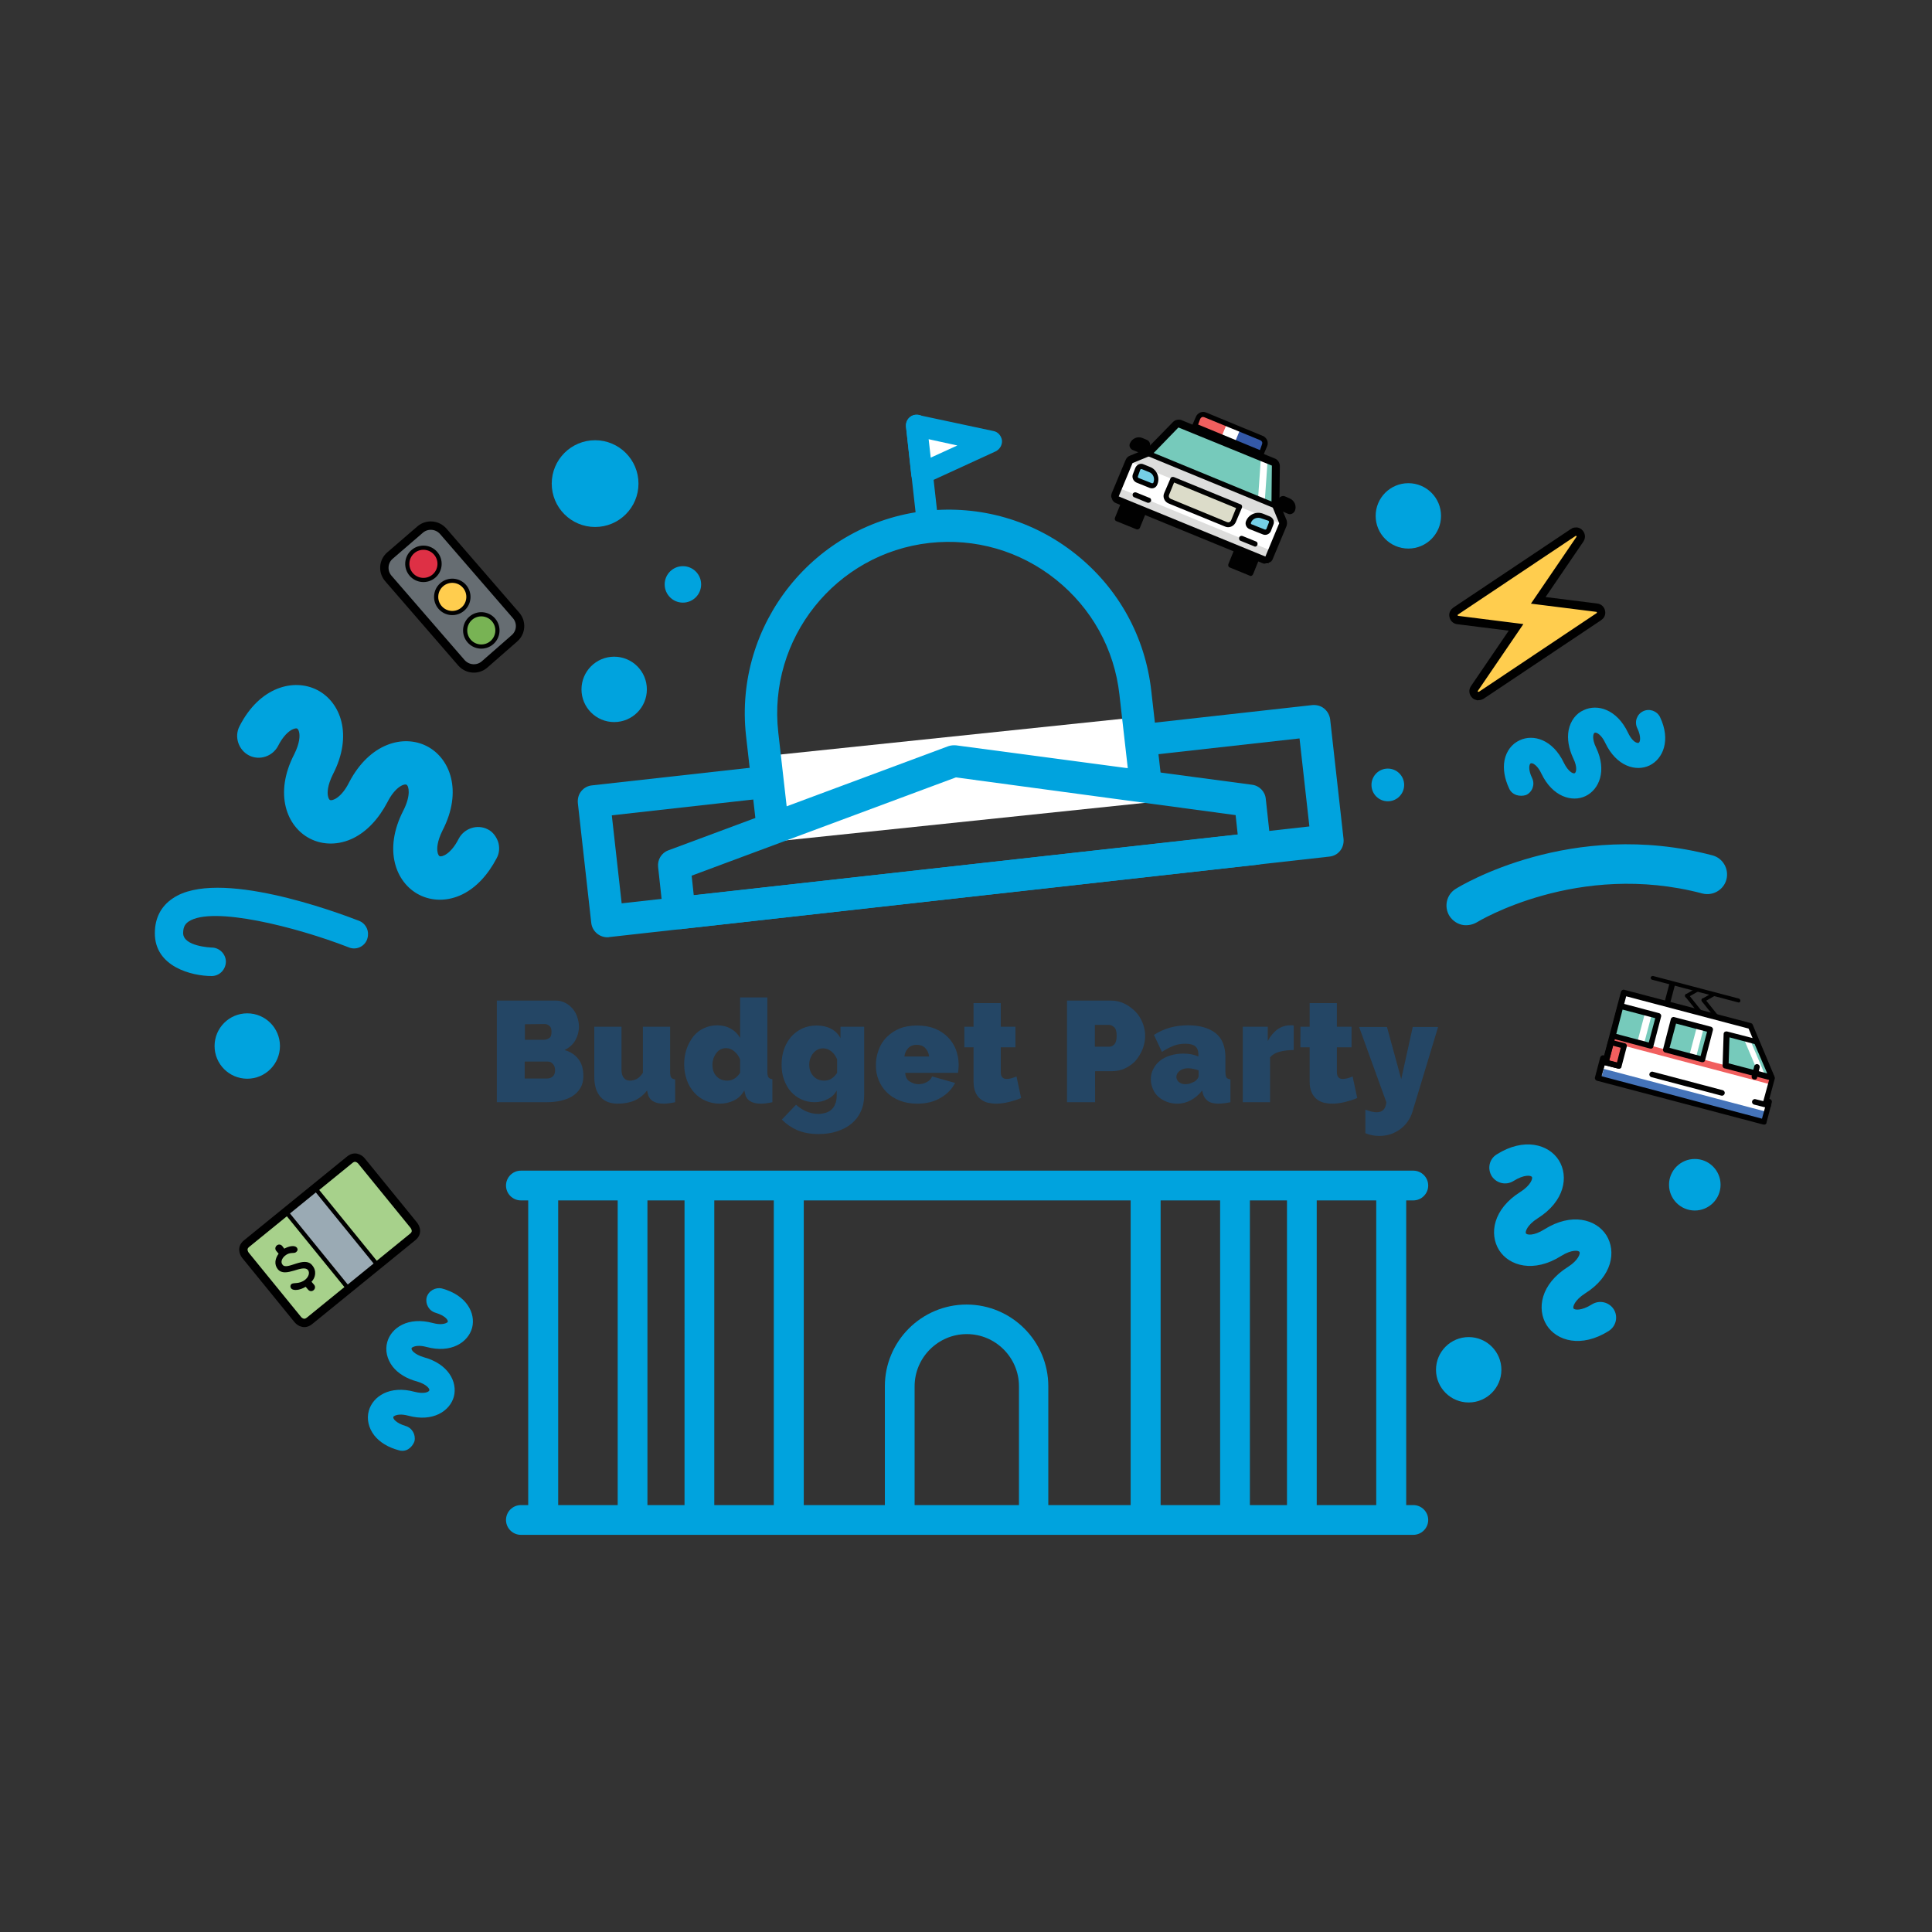<?xml version="1.0" encoding="utf-8"?>
<!-- Generator: Adobe Illustrator 21.1.0, SVG Export Plug-In . SVG Version: 6.00 Build 0)  -->
<svg version="1.1" id="Layer_1" xmlns="http://www.w3.org/2000/svg" xmlns:xlink="http://www.w3.org/1999/xlink" x="0px" y="0px"
	 viewBox="0 0 922 922" style="enable-background:new 0 0 922 922;" xml:space="preserve">
<rect x="0" y="0" width="922" height="922" fill="#333333" stroke="none"/>
<style type="text/css">
	.st0{fill:#A7D18B;stroke:#000000;stroke-width:4;}
	.st1{fill:#9AAAB4;stroke:#000000;stroke-width:2;}
	.st2{fill:#00A3DE;}
	.st3{fill:#FFFFFF;}
	.st4{fill:#FFCD4E;}
	.st5{fill:none;stroke:#000000;stroke-width:4;}
	.st6{fill:#666D72;}
	.st7{fill:#78B354;stroke:#000000;stroke-width:2;}
	.st8{fill:#FFCD4E;stroke:#000000;stroke-width:2;}
	.st9{fill:#DE3045;stroke:#000000;stroke-width:2;}
	.st10{fill:#010101;}
	.st11{fill:#4473B9;}
	.st12{fill:#F15F5E;}
	.st13{fill:#76CABB;}
	.st14{fill:#3459A8;}
	.st15{fill:#DDDDDC;}
	.st16{fill:#75CFE6;}
	.st17{fill:#DCDCC9;}
	.st18{fill:#244665;}
</style>
<title>bp-logo</title>
<desc>Created with Sketch.</desc>
<g id="Page-1">
	<g id="bp-logo">
		<g id="logo" transform="translate(73, 196)">
			<g id="Layer_1_1_">
				<g id="Group" transform="translate(42.767, 355.993)">
					<path id="Shape" class="st0" d="M1.9,41.5c-3.1,2.5-0.5,5.6-0.5,5.6l25,30.7c0,0,2.5,3.1,5.6,0.5l49.2-40
						c3.1-2.5,0.5-5.6,0.5-5.6L56.7,2c0,0-2.5-3.1-5.6-0.5L1.9,41.5z"/>
					
						<rect id="Rectangle-path" x="33.6" y="16.2" transform="matrix(0.776 -0.631 0.631 0.776 -15.086 35.589)" class="st1" width="17.9" height="45.7"/>
					<path id="Shape_1_" d="M33.2,51.8c-3.7-4.6-12,2.6-14.1-0.2c-1.1-1.3-0.3-3.1,1.1-4.3c2.5-2.1,4.3-0.8,5.4-1.8
						c0.8-0.7,0.8-1.4,0.3-2.1c-1.1-1.3-3.8-0.7-6,0.5l-1-1.3c-0.7-0.8-1.8-0.9-2.6-0.2c-0.8,0.7-0.9,1.8-0.2,2.6l1.1,1.3
						c-1.6,2.2-2.3,5-0.4,7.4c3.6,4.4,11.8-2.6,14.4,0.4c0.9,1.1,0.5,3.1-1.3,4.6c-2.9,2.3-5.4,1.2-6.6,2.1
						c-0.5,0.4-0.7,1.3-0.1,2.1c0.9,1.1,3.9,1,6.9-0.8l1.2,1.4c0.7,0.8,1.8,0.9,2.6,0.2s0.9-1.8,0.2-2.6l-1.2-1.4
						C34.8,57.7,35.5,54.5,33.2,51.8z"/>
				</g>
				<g id="Group_1_" transform="translate(167.777, 362.565)">
					<g transform="translate(180.936, 63.531)">
					</g>
					<path id="Combined-Shape" class="st2" d="M298.8,14.3h-156v145.4h38.7V103c0-21.5,17.5-39,39-39s39,17.5,39,39v56.7h39.3V14.3z
						 M341.5,14.3h-28.4v145.4h28.4V14.3z M373.4,14.3h-17.7v145.4h17.7V14.3z M416,14.3h-28.4v145.4H416V14.3z M430.3,14.3v145.4
						h3.4c3.9,0,7.1,3.2,7.1,7.1c0,3.9-3.2,7.1-7.1,7.1H7.8c-3.9,0-7.1-3.2-7.1-7.1c0-3.9,3.2-7.1,7.1-7.1h3.5V14.3H7.8
						c-3.9,0-7.1-3.2-7.1-7.1s3.2-7.1,7.1-7.1h425.9c3.9,0,7.1,3.2,7.1,7.1s-3.2,7.1-7.1,7.1H430.3z M54,14.3H25.6v145.4H54V14.3z
						 M85.9,14.3H68.2v145.4h17.7C85.9,159.7,85.9,14.3,85.9,14.3z M128.5,14.3h-28.4v145.4h28.4V14.3z M245.5,159.7V103
						c0-13.7-11.2-24.9-24.9-24.9s-24.9,11.2-24.9,24.9v56.7H245.5z"/>
				</g>
				<g id="capitol-top" transform="translate(202.771, 1.095)">
					<path id="Shape_2_" class="st2" d="M14.1,250.2c-3.8,0-7.2-2.8-7.7-6.8L0,186.2c-0.2-2,0.3-4.1,1.6-5.7
						c1.3-1.6,3.1-2.6,5.2-2.8l343.6-38.3c2-0.2,4.1,0.3,5.7,1.6s2.6,3.1,2.9,5.1l6.4,57.2c0.4,4.2-2.5,8-6.8,8.4L15,250.1
						C14.7,250.2,14.5,250.2,14.1,250.2z M16.2,192l4.7,42l328.2-36.7l-4.7-42l-72.6,8.1 M89.4,183.8L16.2,192l0,0"/>
					
						<rect id="Rectangle" x="94" y="154" transform="matrix(0.995 -0.104 0.104 0.995 -17.239 19.974)" class="st3" width="176" height="41"/>
					<path id="Shape_3_" class="st2" d="M167,59.4c-2.5,0-4.8-2-5-4.6l-5.4-48.3c-0.3-2.8,1.8-5.4,4.5-5.7c2.9-0.3,5.4,1.8,5.7,4.5
						l5.4,48.3c0.3,2.8-1.8,5.4-4.5,5.7C167.3,59.4,167.1,59.4,167,59.4z"/>
					<g id="Group_2_" transform="translate(79.051, 46.005)">
						<path id="Shape_4_" class="st2" d="M6.4,153.8L1.2,108C-4.7,54.8,33.8,6.6,87.1,0.7c25.9-2.8,51.2,4.5,71.5,20.7
							s33.1,39.3,36,65.2l5.2,45.8l-15.2,1.8l-5.2-45.8c-2.4-21.7-13.2-41.2-30.3-54.9S110.5,13.6,88.8,16
							C44,21,11.5,61.6,16.6,106.5l5.2,45.8L6.4,153.8z"/>
					</g>
					<polygon id="Shape_5_" class="st3" points="164.1,28.8 161.5,6 197.2,13.6 					"/>
					<path id="Shape_6_" class="st2" d="M164.1,34c-0.9,0-1.8-0.2-2.5-0.7c-1.4-0.8-2.4-2.3-2.5-3.8l-2.5-22.9
						c-0.2-1.6,0.4-3.3,1.6-4.4s2.9-1.5,4.5-1.2l35.6,7.6c2.2,0.4,3.7,2.2,4.1,4.4c0.2,2.2-1,4.3-3,5.3l-33.1,15.2
						C165.6,33.8,164.9,34,164.1,34z M167.4,12.5l1,8.8l12.7-5.8L167.4,12.5z"/>
					<path id="Shape_7_" class="st2" d="M48.5,246.3c-1.8,0-3.4-0.5-4.8-1.6c-1.6-1.3-2.6-3.1-2.9-5.1l-2.5-22.9
						c-0.4-3.5,1.6-6.8,4.9-8L176.8,159c1.2-0.4,2.4-0.5,3.7-0.4l141.2,18.8c3.5,0.4,6.3,3.3,6.6,6.8l2.5,22.9
						c0.2,2-0.3,4.1-1.6,5.7c-1.3,1.6-3.1,2.6-5.2,2.8L49.2,246.3H48.5z M54.3,220.8l1,9.3l259.6-28.9l-1-9.3l-133.5-18L54.3,220.8z
						"/>
				</g>
				<g id="confetti" transform="translate(0, 13.191)">
					<path id="Shape_8_" class="st2" d="M102.6,237.1c0,0.7-0.2,1.3-0.4,2c-1.3,3.5-5.3,5.3-8.8,3.8C68.5,233.2,28.3,223,17,230.6
						c-1.3,0.9-2.6,2.2-2.6,5.5c0,6.4,13.4,6.9,13.6,6.9c3.7,0,6.8,3.1,6.8,6.8c-0.1,3.8-3.1,6.8-6.8,6.8c-9.4,0-27.2-4.4-27.1-20.5
						c0-7.2,3-12.9,8.6-16.6c21.3-14.5,77.9,6.5,89,10.8C101.2,231.4,102.9,234.3,102.6,237.1z"/>
					<path id="Shape_9_" class="st2" d="M164.7,192.5c0.8,2.5,0.7,5.4-0.7,7.9c-4.2,8-9.8,14-16.3,17.2c-6.9,3.4-14.5,3.4-20.7,0.2
						c-11.1-5.7-17.2-21.4-7.5-40.2c3.7-7.3,2.6-11.7,1.5-12.3s-5.4,1-9.1,8.3c-4.2,8-9.8,14-16.3,17.2c-6.9,3.4-14.5,3.4-20.7,0.2
						c-11.1-5.7-17.2-21.4-7.5-40.2c2.7-5.4,2.7-8.8,2.4-10.3c-0.2-1.2-0.7-1.9-1-2c-1.1-0.5-5.4,1-9.1,8.3c-2.6,5-8.9,7.1-13.9,4.5
						s-7.1-8.9-4.5-13.9c9.6-18.9,26-23,37.1-17.3s17.2,21.4,7.5,40.2c-2.7,5.4-2.7,8.8-2.4,10.3c0.2,1.2,0.7,1.9,1,2
						c1.1,0.5,5.4-1,9.1-8.4c9.8-18.8,26-23,37.1-17.3s17.2,21.4,7.5,40.2c-2.7,5.4-2.7,8.8-2.4,10.3c0.2,1.2,0.7,1.9,1,2
						c1.1,0.5,5.4-1,9.1-8.3c2.6-5,8.9-7.1,13.9-4.5C162.1,187.7,163.8,190,164.7,192.5z"/>
					<path id="Shape_10_" class="st2" d="M650.6,170.2c-1.4-0.5-2.7-1.5-3.4-3.1c-2.2-4.7-3-9.4-2.2-13.5c0.9-4.4,3.5-7.8,7.2-9.5
						c6.5-3.1,15.8-0.4,21.1,10.7c2.1,4.3,4.5,5.4,5.2,5s1.4-2.8-0.7-7.1c-2.2-4.7-3-9.4-2.2-13.5c0.9-4.4,3.5-7.9,7.2-9.5
						c6.5-3.1,15.8-0.4,21.1,10.7c1.5,3.2,3.1,4.4,3.8,4.7s1.1,0.3,1.3,0.2c0.7-0.3,1.4-2.8-0.7-7.1c-1.4-3-0.1-6.6,2.9-8
						s6.6-0.1,8,2.8c5.3,11.1,1.4,20-5,23.1c-6.5,3.1-15.8,0.4-21.1-10.7c-1.5-3.2-3.1-4.3-3.8-4.7c-0.7-0.3-1.1-0.3-1.3-0.2
						c-0.7,0.3-1.4,2.8,0.7,7.1c5.3,11.1,1.4,20-5,23.1s-15.8,0.4-21.1-10.7c-1.5-3.2-3.1-4.3-3.8-4.7c-0.7-0.3-1.1-0.3-1.3-0.2
						c-0.7,0.3-1.4,2.8,0.7,7.1c1.4,3,0.1,6.6-2.9,8C653.8,170.7,652.1,170.7,650.6,170.2z"/>
					<path id="Shape_11_" class="st2" d="M121.8,482.4c-1.3,0.8-3,1-4.5,0.5c-5-1.3-9.1-3.8-11.7-7.1c-2.7-3.5-3.7-7.8-2.6-11.7
						c1.9-6.9,10-12.3,21.8-9.1c4.6,1.2,6.9,0.1,7.1-0.7c0.2-0.7-1.2-2.8-5.8-4.2c-5-1.3-9.1-3.8-11.7-7.1
						c-2.7-3.5-3.7-7.8-2.6-11.7c1.9-6.9,10-12.3,21.8-9.1c3.4,0.9,5.3,0.4,6.1,0.1c0.7-0.3,1-0.5,1-0.8c0.2-0.7-1.2-2.8-5.8-4.2
						c-3.2-0.9-5-4.2-4.3-7.3c0.9-3.2,4.2-5,7.3-4.3c11.8,3.2,16.2,11.8,14.4,18.8c-1.9,6.9-10,12.3-21.8,9.1
						c-3.4-0.9-5.3-0.4-6.1-0.1c-0.7,0.3-1,0.5-1,0.8c-0.2,0.7,1.2,2.8,5.8,4.2c11.8,3.2,16.2,11.8,14.4,18.8
						c-1.9,6.9-10,12.3-21.8,9.1c-3.4-0.9-5.3-0.4-6.1-0.1c-0.7,0.3-1,0.5-1,0.8c-0.2,0.7,1.2,2.8,5.8,4.2c3.2,0.9,5,4.2,4.3,7.3
						C124.2,480.3,123.1,481.6,121.8,482.4z"/>
					<path id="Shape_12_" class="st2" d="M641.3,341.7c13-8.2,24.8-4.8,29.6,2.8c4.8,7.7,2.9,19.6-10.2,27.8c-5,3.2-5.9,6.4-5.5,7.1
						c0.5,0.8,3.7,1.3,8.8-1.9c13-8.2,24.8-4.8,29.6,2.8c4.8,7.7,2.9,19.6-10.2,27.8c-5,3.2-5.9,6.4-5.5,7.1
						c0.4,0.8,3.7,1.3,8.8-1.9c3.5-2.2,8.1-1.2,10.4,2.3c2.2,3.5,1.2,8.1-2.4,10.4c-13,8.2-24.8,4.8-29.6-2.8
						c-4.8-7.7-2.9-19.6,10.2-27.8c5-3.2,5.9-6.4,5.5-7.1c-0.4-0.8-3.7-1.3-8.8,1.9c-13,8.2-24.8,4.8-29.6-2.8
						c-4.8-7.7-2.9-19.6,10.2-27.8c5-3.2,5.9-6.4,5.5-7.1c-0.5-0.8-3.7-1.3-8.8,1.9c-3.5,2.2-8.1,1.2-10.4-2.3
						C636.7,348.5,637.7,343.9,641.3,341.7z"/>
					<path id="Shape_13_" class="st2" d="M625.6,232.3c-2.7-0.3-5.3-1.9-6.9-4.4c-2.7-4.4-1.4-10.2,3-12.9
						c2.2-1.4,55.2-33.7,122.5-16c5,1.3,8,6.5,6.7,11.5s-6.5,8-11.5,6.7C680,201.5,632.2,230.7,631.7,231
						C629.8,232.1,627.6,232.5,625.6,232.3z"/>
					<ellipse id="Oval" class="st2" cx="589.3" cy="165.4" rx="7.8" ry="7.8"/>
					<ellipse id="Oval_1_" class="st2" cx="211" cy="21.6" rx="20.7" ry="20.7"/>
					<ellipse id="Oval_2_" class="st2" cx="735.8" cy="356.2" rx="12.3" ry="12.3"/>
					<ellipse id="Oval_3_" class="st2" cx="627.9" cy="444.5" rx="15.6" ry="15.6"/>
					<ellipse id="Oval_4_" class="st2" cx="252.9" cy="69.7" rx="8.7" ry="8.7"/>
					<ellipse id="Oval_5_" class="st2" cx="599.1" cy="37" rx="15.6" ry="15.6"/>
					<ellipse id="Oval_6_" class="st2" cx="45" cy="290" rx="15.6" ry="15.6"/>
					<ellipse id="Oval_7_" class="st2" cx="220.1" cy="119.8" rx="15.6" ry="15.6"/>
				</g>
				<g id="Shape_14_">
					<g>
						<path id="path-1_1_" class="st4" d="M632.2,136.2c-0.5-0.1-1-0.3-1.3-0.7c-0.8-0.8-0.9-2-0.3-2.9l19.9-29.2l-27.8-3.5
							c-1-0.1-1.8-0.8-2-1.8c-0.3-1,0.2-2,1-2.5l56.1-37.5c0.4-0.4,1.1-0.4,1.6-0.4c0.5,0.1,1,0.3,1.3,0.7c0.8,0.8,0.9,2,0.3,2.9
							l-19.9,29.2L689,94c1,0.1,1.8,0.8,2,1.8c0.3,1-0.2,2-1,2.5l-56.1,37.5C633.3,136.1,632.8,136.2,632.2,136.2z"/>
					</g>
					<g>
						<path id="path-1_2_" class="st5" d="M632.2,136.2c-0.5-0.1-1-0.3-1.3-0.7c-0.8-0.8-0.9-2-0.3-2.9l19.9-29.2l-27.8-3.5
							c-1-0.1-1.8-0.8-2-1.8c-0.3-1,0.2-2,1-2.5l56.1-37.5c0.4-0.4,1.1-0.4,1.6-0.4c0.5,0.1,1,0.3,1.3,0.7c0.8,0.8,0.9,2,0.3,2.9
							l-19.9,29.2L689,94c1,0.1,1.8,0.8,2,1.8c0.3,1-0.2,2-1,2.5l-56.1,37.5C633.3,136.1,632.8,136.2,632.2,136.2z"/>
					</g>
				</g>
				<g id="Group_3_" transform="translate(109.658, 54.768)">
					<g id="Shape_15_">
						<g>
							<path id="path-3_1_" class="st6" d="M63.7,43c2.7,3.2,2.4,8-0.8,10.8L48.5,66.4c-3.2,2.7-8,2.4-10.9-0.8l-35-40.4
								c-2.7-3.2-2.4-8,0.8-10.8L17.9,1.9c3.2-2.7,8-2.4,10.9,0.8L63.7,43z"/>
						</g>
						<g>
							<path id="path-3_2_" class="st5" d="M63.7,43c2.7,3.2,2.4,8-0.8,10.8L48.5,66.4c-3.2,2.7-8,2.4-10.9-0.8l-35-40.4
								c-2.7-3.2-2.4-8,0.8-10.8L17.9,1.9c3.2-2.7,8-2.4,10.9,0.8L63.7,43z"/>
						</g>
					</g>
					
						<ellipse id="Oval_8_" transform="matrix(0.755 -0.656 0.656 0.755 -21.319 43.089)" class="st7" cx="47" cy="50.1" rx="7.7" ry="7.7"/>
					
						<ellipse id="Oval_9_" transform="matrix(0.755 -0.656 0.656 0.755 -14.248 30.119)" class="st8" cx="33.2" cy="34.1" rx="7.7" ry="7.7"/>
					
						<ellipse id="Oval_10_" transform="matrix(0.755 -0.656 0.656 0.755 -7.237 17.22)" class="st9" cx="19.4" cy="18.3" rx="7.7" ry="7.7"/>
				</g>
				<g id="Group_4_" transform="translate(687.558, 269.459)">
					
						<rect id="Rectangle-path_1_" x="5.3" y="27.8" transform="matrix(0.255 -0.967 0.967 0.255 -5.172 51.587)" class="st10" width="51.2" height="2.7"/>
					<polygon id="Shape_16_" class="st3" points="81.7,68.4 3.9,47.9 14.5,8.2 74.8,24.1 84.8,48.7 					"/>
					
						<rect id="Rectangle-path_2_" x="40.6" y="17.1" transform="matrix(0.255 -0.967 0.967 0.255 -23.355 84.266)" class="st11" width="4.9" height="80.4"/>
					
						<rect id="Rectangle-path_3_" x="44.9" y="1" transform="matrix(0.255 -0.967 0.967 0.255 -4.306 75.091)" class="st12" width="3.3" height="78.7"/>
					<g transform="translate(3.29, 30.575)">
						
							<rect id="Rectangle-path_4_" x="1.9" y="3.6" transform="matrix(0.255 -0.967 0.967 0.255 -1.62 11.772)" class="st12" width="9.9" height="6.6"/>
						<path id="Shape_17_" class="st10" d="M8.3,13.9L2,12.3c-0.8-0.2-1.2-1-1-1.6l2.5-9.5c0.2-0.8,1-1.2,1.6-1l6.4,1.6
							c0.8,0.2,1.2,1,1,1.6L10,12.9C9.9,13.7,9.1,14.1,8.3,13.9z M4.1,10l3.7,1l1.8-7L5.9,3L4.1,10z"/>
					</g>
					<path id="Shape_18_" class="st10" d="M80.9,71.2L1.6,50.3c-0.8-0.2-1.2-1-1-1.6l2.5-9.5c0.2-0.8,1-1.2,1.6-1H5l8-30.3
						c0.2-0.8,1-1.2,1.6-1L75,22.8c0.4,0.1,0.8,0.4,0.9,0.8l10.4,24.8c0.1,0.3,0.1,0.5,0.1,0.9L83.8,59H84c0.8,0.2,1.2,1,1,1.6
						l-2.5,9.5C82.5,71,81.7,71.4,80.9,71.2z M3.6,48.1l76.7,20.3l1.9-6.9L82,61.4c-0.8-0.2-1.2-1-1-1.6l2.9-10.6l-10-23.8L15.5,10
						l-8,30.3c-0.2,0.8-1,1.2-1.6,1l-0.2-0.1L3.6,48.1z"/>
					<polygon id="Shape_19_" class="st13" points="77.9,31.7 63.6,27.9 62.9,43 85.2,48.9 					"/>
					<polygon id="Shape_20_" class="st3" points="74.7,30.9 71.5,30 78.8,47.2 82,48.1 					"/>
					<path id="Shape_21_" class="st10" d="M84.8,50.2l-22.3-5.8c-0.7-0.1-1-0.8-1-1.3L62,28c0-0.4,0.2-0.8,0.5-1s0.8-0.3,1.2-0.2
						L78,30.5c0.4,0.1,0.8,0.4,0.9,0.8l7.3,17.2c0.2,0.4,0.1,1-0.2,1.4C85.9,50.2,85.3,50.4,84.8,50.2z M64.4,42l18.4,4.8l-6-14
						l-12-3.2L64.4,42z"/>
					<g transform="translate(32.898, 19.717)">
						
							<rect id="Rectangle-path_5_" x="4.8" y="1.9" transform="matrix(0.255 -0.967 0.967 0.255 -1.508 19.955)" class="st13" width="14.8" height="18.1"/>
						
							<rect id="Rectangle-path_6_" x="8.8" y="10.3" transform="matrix(0.255 -0.967 0.967 0.255 0.479 24.594)" class="st3" width="14.8" height="3.3"/>
						<path id="Shape_22_" class="st10" d="M18.6,21.7L1.2,17.1c-0.8-0.2-1.2-1-1-1.6L3.9,1.2c0.2-0.8,1-1.2,1.6-1L23,4.8
							c0.8,0.2,1.2,1,1,1.6l-3.7,14.2C20.2,21.5,19.4,21.9,18.6,21.7z M3.3,14.9l14.8,3.9l3.1-11.6L6.4,3.3L3.3,14.9z"/>
					</g>
					<g transform="translate(7.676, 13.144)">
						
							<rect id="Rectangle-path_7_" x="5.4" y="2" transform="matrix(0.255 -0.967 0.967 0.255 -1.096 20.595)" class="st13" width="14.8" height="18.1"/>
						
							<rect id="Rectangle-path_8_" x="9.2" y="10.4" transform="matrix(0.255 -0.967 0.967 0.255 0.699 25.075)" class="st3" width="14.8" height="3.3"/>
						<path id="Shape_23_" class="st10" d="M19.2,21.8L1.1,17c-0.8-0.2-1.2-1-1-1.6L3.8,1.1c0.2-0.8,1-1.2,1.6-1l18.1,4.8
							c0.8,0.2,1.2,1,1,1.6l-3.7,14.2C20.7,21.6,20,22,19.2,21.8z M3.1,14.8l15.5,4.1l3.1-11.6L6.1,3.2L3.1,14.8z"/>
					</g>
					<path id="Shape_24_" class="st10" d="M11.6,44.5l-6.4-1.6c-0.8-0.2-1.2-1-1-1.6c0.2-0.8,1-1.2,1.6-1l6.4,1.6
						c0.8,0.2,1.2,1,1,1.6C13.2,44.3,12.4,44.7,11.6,44.5z"/>
					<path id="Shape_25_" class="st10" d="M83,63.3l-6.4-1.6c-0.8-0.2-1.2-1-1-1.6c0.2-0.8,1-1.2,1.6-1l6.4,1.6c0.8,0.2,1.2,1,1,1.6
						C84.5,63.1,83.8,63.5,83,63.3z"/>
					<path id="Shape_26_" class="st10" d="M60.9,57.4l-33.3-8.8c-0.8-0.2-1.2-1-1-1.6c0.2-0.8,1-1.2,1.6-1l33.3,8.8
						c0.8,0.2,1.2,1,1,1.6C62.3,57.2,61.5,57.6,60.9,57.4z"/>
					<path id="Shape_27_" class="st10" d="M76.4,49.7c-0.8-0.2-1.2-1-1-1.6l1.2-4.7c0.2-0.8,1-1.2,1.6-1c0.8,0.2,1.2,1,1,1.6
						L78,48.7C78,49.5,77.2,49.9,76.4,49.7z"/>
					<path id="Shape_28_" class="st10" d="M58.4,20.7c-0.2,0-0.3-0.1-0.4-0.3l-6.4-8c-0.3-0.4-0.2-1,0.1-1.3c0.4-0.3,1-0.2,1.3,0.1
						l6.4,8c0.3,0.4,0.2,1-0.1,1.3S58.7,20.8,58.4,20.7z"/>
					<path id="Shape_29_" class="st10" d="M50.6,18.6c-0.2,0-0.3-0.1-0.4-0.3l-6.4-8c-0.3-0.4-0.2-1,0.1-1.3c0.4-0.3,1-0.2,1.3,0.1
						l6.4,8c0.3,0.4,0.2,1-0.1,1.3C51.1,18.7,50.8,18.7,50.6,18.6z"/>
					<path id="Shape_30_" class="st10" d="M52.1,12.7c-0.2-0.1-0.4-0.2-0.5-0.4c-0.2-0.4-0.1-1,0.3-1.2l4.9-2.8
						c0.4-0.2,1-0.1,1.2,0.3c0.2,0.4,0.1,1-0.3,1.2l-4.9,2.8C52.5,12.8,52.3,12.8,52.1,12.7z"/>
					<path id="Shape_31_" class="st10" d="M44.2,10.6c-0.2-0.1-0.4-0.2-0.5-0.4c-0.2-0.4-0.1-1,0.3-1.2l4.9-2.8
						c0.4-0.2,1-0.1,1.2,0.3s0.1,1-0.3,1.2l-4.9,2.8C44.6,10.7,44.4,10.7,44.2,10.6z"/>
					<path id="Shape_32_" class="st10" d="M68.9,12.9l-41-10.8C27.4,2,27.1,1.4,27.2,1s0.7-0.8,1.1-0.7l41,10.8
						c0.4,0.1,0.8,0.7,0.7,1.1C69.9,12.8,69.4,13.1,68.9,12.9z"/>
				</g>
				<g id="Group_5_" transform="translate(457.276, 0)">
					<polygon id="Shape_33_" class="st13" points="79.6,45.9 16.1,19.8 33.4,4.7 78,23 					"/>
					<polygon id="Shape_34_" class="st3" points="73.3,43.3 70.1,42 71.6,20.4 74.8,21.7 					"/>
					<path id="Shape_35_" class="st12" d="M41.5,3.4l-1.6,3.8l31.8,13l1.6-3.8c0.5-1.3-0.1-3-1.4-3.5L45,2C43.5,1.4,42,2.1,41.5,3.4
						z"/>
					<path id="Shape_36_" class="st14" d="M71.6,20.4l-12.7-5.3l2.6-6.4l10.2,4.2c1.3,0.5,2,2.1,1.4,3.5L71.6,20.4z"/>
					
						<rect id="Rectangle-path_9_" x="53.6" y="7.2" transform="matrix(0.381 -0.925 0.925 0.381 25.521 59.386)" class="st3" width="6.9" height="6.9"/>
					<path id="Shape_37_" class="st3" d="M83.3,54.9l-6.8,16.5c-0.5,1.3-2.1,2-3.5,1.4L1.8,43.5c-1.3-0.5-2-2.1-1.4-3.5l6.8-16.5
						l9-3.7L79.8,46L83.3,54.9z"/>
					
						<rect id="Rectangle-path_10_" x="36.2" y="15.9" transform="matrix(0.381 -0.925 0.925 0.381 -26.165 69.686)" class="st15" width="5.5" height="77"/>
					<polygon id="Shape_38_" class="st15" points="83.3,54.9 7.1,23.6 16.1,19.8 79.6,45.9 					"/>
					<path id="Shape_39_" class="st10" d="M76.7,26.2l-0.2,18.5l3.7,9l-6.6,15.9l-70-28.7L10.2,25l9-3.7L32.1,8L76.7,26.2L76.7,26.2
						z M78.1,22.8L33.6,4.5c-1.4-0.5-3-0.2-4.1,0.9L17.1,18.1l-8.2,3.4c-0.9,0.3-1.6,1.1-2,2L0.3,39.3c-0.8,1.9,0.1,4.1,2,4.8
						l70,28.7c1.9,0.8,4.1-0.1,4.8-2L83.7,55c0.3-0.9,0.3-1.9,0-2.8L80.3,44l0.2-17.7C80.4,24.6,79.4,23.3,78.1,22.8L78.1,22.8z"/>
					<g id="Shape_40_" transform="translate(9.869, 25.193)">
						<path class="st16" d="M11.2,9.5L11.2,9.5c-0.3,0.9-1.4,1.3-2.3,1L2.6,8c-0.9-0.3-1.3-1.4-1-2.3l1.2-3.1c0.3-0.9,1.4-1.3,2.3-1
							L8.3,3C11.1,3.9,12.3,7,11.2,9.5z"/>
						<path class="st10" d="M8.4,11.6L2.2,9.1c-1.5-0.7-2.3-2.4-1.7-4L1.7,2c0.7-1.5,2.4-2.3,3.9-1.6l3.2,1.3c3.2,1.3,4.7,5,3.4,8.2
							C11.7,11.5,10,12.3,8.4,11.6z M4.8,2.7C4.5,2.6,4.1,2.7,4,3L2.9,6.1c-0.1,0.3,0,0.7,0.3,0.8l6.3,2.5c0.3,0.1,0.7,0,0.8-0.3
							c0.8-2-0.1-4.3-2.1-5L4.8,2.7z"/>
					</g>
					<g id="Shape_41_" transform="translate(77.857, 40.528)">
						<path class="st10" d="M8.6,6.9L8.6,6.9C8.3,7.6,7.6,7.8,7,7.6L2.9,5.8C2.2,5.6,2,4.8,2.2,4.3l0.9-2c0.2-0.7,1-0.9,1.5-0.7
							l2.1,0.9C8.4,3.2,9.3,5.1,8.6,6.9z"/>
						<path class="st10" d="M6.6,8.7L2.4,6.9c-1.2-0.5-1.9-2-1.3-3.2l0.9-2c0.5-1.2,2-1.9,3.2-1.3l2.1,0.9c2.3,1,3.5,3.6,2.5,6
							C9.2,8.5,7.8,9.2,6.6,8.7z M7.5,6.5L7.5,6.5l1.1,0.4L7.5,6.5z M3.4,4.7l4.1,1.6C7.9,5.2,7.4,4,6.3,3.5L4.2,2.6L3.4,4.7z"/>
					</g>
					<g id="Shape_42_" transform="translate(8.773, 12.049)">
						<path class="st10" d="M1.4,4.1L1.4,4.1c-0.2,0.7,0,1.3,0.7,1.5l4.2,1.8c0.7,0.2,1.3,0,1.5-0.7l0.9-2C8.9,4,8.7,3.4,8,3.2
							L5.9,2.3C4.2,1.4,2.1,2.3,1.4,4.1z"/>
						<path class="st10" d="M5.7,8.4L1.5,6.7c-1.2-0.5-1.9-2-1.3-3.2c1-2.3,3.6-3.5,6-2.5l2.1,0.9c1.2,0.5,1.9,2,1.3,3.2L8.8,7
							C8.4,8.3,7,8.9,5.7,8.4z M1.4,4.1l1.1,0.4l0,0L1.4,4.1z M2.5,4.5l4.1,1.6l0.8-2L5.3,3.3C4.3,2.8,3.1,3.4,2.5,4.5z"/>
					</g>
					<g id="Shape_43_" transform="translate(63.602, 48.196)">
						<path class="st16" d="M2,4.8L2,4.8c-0.3,0.9,0.1,2,1,2.3l6.3,2.5c0.9,0.3,2-0.1,2.3-1l1.2-3.1c0.3-0.9-0.1-2-1-2.3L8.6,2
							C6,1,3.1,2.3,2,4.8z"/>
						<path class="st10" d="M8.7,10.8L2.4,8.3C0.9,7.7,0.1,5.9,0.8,4.4C2.1,1.2,5.8-0.3,9,1l3.2,1.3c1.5,0.7,2.3,2.4,1.6,3.9
							l-1.2,3.1C12,10.7,10.2,11.5,8.7,10.8z M8.1,3.2c-2-0.8-4.3,0.1-5,2.1C3,5.6,3.1,5.9,3.4,6l6.3,2.5c0.3,0.1,0.7,0,0.8-0.3
							l1.2-3.1c0.1-0.3,0-0.7-0.3-0.8L8.1,3.2z"/>
					</g>
					<path id="Shape_44_" class="st10" d="M17.3,43.9L11,41.3c-0.7-0.2-0.9-1-0.7-1.6s1-0.9,1.6-0.7l6.4,2.6c0.7,0.2,0.9,1,0.7,1.6
						C18.6,43.8,18,44.1,17.3,43.9z"/>
					<path id="Shape_45_" class="st10" d="M68.2,64.7l-6.4-2.6c-0.7-0.2-0.9-1-0.7-1.6c0.2-0.7,1-0.9,1.6-0.7l6.4,2.6
						c0.7,0.2,0.9,1,0.7,1.6C69.6,64.7,68.8,65.1,68.2,64.7z"/>
					<g id="Shape_46_" transform="translate(24.125, 30.67)">
						<path class="st17" d="M5.3,2l-3,7c-0.5,1.3,0.1,3,1.4,3.5l26.9,11.1c1.3,0.5,3-0.1,3.5-1.4l3-7L5.3,2z"/>
						<path class="st10" d="M30.2,24.6l-26.9-11c-2-0.8-3-3.1-2.1-5l3-7C4.4,1,5.2,0.8,5.8,1l31.8,13c0.7,0.2,0.9,1,0.7,1.6l-3,7
							C34.4,24.5,32.1,25.5,30.2,24.6z M5.9,3.6L3.5,9.5c-0.3,0.8,0,1.5,0.8,1.9l26.9,11.1c0.8,0.3,1.5,0,1.9-0.8l2.4-5.9L5.9,3.6z"
							/>
					</g>
					<path id="Shape_47_" class="st10" d="M79.2,47.1L15.6,20.9c-0.7-0.2-0.9-1-0.7-1.6c0.2-0.7,1-0.9,1.6-0.7l63.6,26.2
						c0.7,0.2,0.9,1,0.7,1.6C80.5,47,79.8,47.3,79.2,47.1z"/>
					<path id="Shape_48_" class="st10" d="M71.2,21.5l-31.8-13c-0.7-0.2-0.9-1-0.7-1.6L40.4,3c0.8-2,3.1-3,5-2.1L72.3,12
						c2,0.8,3,3.1,2.1,5l-1.6,3.8C72.5,21.5,71.7,21.7,71.2,21.5z M41.5,6.6L71,18.8l1-2.8c0.3-0.8,0-1.5-0.8-1.9l-26.8-11
						c-0.8-0.3-1.5,0-1.9,0.8L41.5,6.6z"/>
					<g transform="translate(1.097, 43.814)">
						
							<rect id="Rectangle-path_11_" x="4.5" y="1.3" transform="matrix(0.381 -0.925 0.925 0.381 -1.021 11.369)" class="st10" width="6.9" height="10.3"/>
						<path id="Shape_49_" class="st10" d="M11,12.8L1.4,8.9c-0.7-0.2-0.9-1-0.7-1.6l2.6-6.4C3.6,0.2,4.4,0,5,0.2l9.5,3.9
							c0.7,0.2,0.9,1,0.7,1.6l-2.6,6.4C12.3,12.7,11.6,13,11,12.8z M3.5,7l7.2,3l1.6-4.1L5.2,3L3.5,7z"/>
					</g>
					<g transform="translate(55.829, 65.722)">
						
							<rect id="Rectangle-path_12_" x="3.8" y="1.7" transform="matrix(0.381 -0.925 0.925 0.381 -1.789 10.96)" class="st10" width="6.9" height="10.3"/>
						<path id="Shape_50_" class="st10" d="M10.3,13L0.8,9.1c-0.7-0.2-0.9-1-0.7-1.6l2.6-6.4c0.2-0.7,1-0.9,1.6-0.7l9.5,3.9
							c0.7,0.2,0.9,1,0.7,1.6l-2.6,6.4C11.6,13,10.8,13.4,10.3,13z M2.8,7.3l7.2,3l1.6-4.1l-7.2-3L2.8,7.3z"/>
					</g>
				</g>
			</g>
			<path id="Budget-Party" class="st18" d="M205.4,317.6c0,2.2-0.5,4.1-1.4,5.6s-2.2,2.9-3.8,3.9s-3.4,1.7-5.6,2.2
				c-2.1,0.5-4.4,0.7-6.7,0.7h-23.8v-48.5h28.1c1.7,0,3.2,0.4,4.6,1.1s2.5,1.7,3.5,2.8c1,1.2,1.7,2.5,2.2,4s0.8,3,0.8,4.5
				c0,2.3-0.6,4.5-1.7,6.5c-1.2,2.1-2.9,3.6-5.2,4.7c2.8,0.8,5,2.2,6.6,4.3C204.6,311.4,205.4,314.1,205.4,317.6z M191.9,314.8
				c0-1.2-0.3-2.2-1-3c-0.6-0.8-1.5-1.2-2.5-1.2h-11v8.1H188c1.1,0,2-0.3,2.8-1C191.5,317.1,191.9,316.1,191.9,314.8z M177.5,292.8
				v7.4h9.1c0.9,0,1.7-0.3,2.5-0.8s1.1-1.5,1.1-3c0-1.3-0.3-2.3-1-2.8c-0.6-0.6-1.4-0.9-2.3-0.9L177.5,292.8L177.5,292.8z
				 M221.8,330.7c-3.6,0-6.4-1.1-8.3-3.3s-2.9-5.4-2.9-9.7V294h13v20.7c0,1.6,0.4,2.8,1.1,3.7s1.7,1.3,2.9,1.3c1,0,2-0.2,3.1-0.7
				c1-0.5,2.1-1.5,3.1-3v-22h13v21.6c0,1.2,0.2,2.1,0.5,2.6s1,0.8,1.9,0.9V330c-2.2,0.5-4.1,0.7-5.5,0.7c-4.4,0-7-1.7-7.6-5
				l-0.3-1.3c-1.7,2.2-3.7,3.8-6,4.8S224.8,330.7,221.8,330.7z M270.5,330.7c-2.5,0-4.7-0.5-6.8-1.4c-2.1-0.9-3.9-2.2-5.4-3.9
				c-1.5-1.7-2.7-3.6-3.5-5.9s-1.3-4.8-1.3-7.6c0-2.6,0.4-5.1,1.2-7.4s1.9-4.2,3.2-5.9c1.4-1.7,3-3,5-3.9c1.9-0.9,4-1.4,6.4-1.4
				c2.3,0,4.5,0.5,6.4,1.6c1.9,1,3.4,2.5,4.5,4.4V280h13v35.5c0,1.2,0.2,2.1,0.5,2.6c0.4,0.5,1,0.8,1.9,0.9v11
				c-2.2,0.5-4.1,0.7-5.5,0.7c-4.4,0-7-1.7-7.6-5l-0.3-1.3c-1.2,2.2-2.9,3.8-5,4.8S272.9,330.7,270.5,330.7z M274.1,319.7
				c2.4,0,4.4-1.2,6.1-3.7v-6.4c-0.6-1.6-1.6-2.9-2.8-3.9s-2.5-1.5-3.9-1.5c-1,0-1.8,0.2-2.6,0.6c-0.8,0.4-1.5,1-2,1.7
				c-0.6,0.7-1,1.6-1.4,2.5c-0.3,1-0.5,2-0.5,3.1c0,2.3,0.6,4.1,1.9,5.5S271.9,319.7,274.1,319.7z M315.7,330
				c-2.3,0-4.5-0.5-6.4-1.4s-3.6-2.2-5-3.8s-2.4-3.5-3.2-5.7c-0.8-2.2-1.1-4.6-1.1-7.1c0-2.7,0.4-5.2,1.2-7.4c0.8-2.3,2-4.2,3.4-5.9
				c1.5-1.6,3.2-2.9,5.3-3.9c2-0.9,4.3-1.4,6.8-1.4c2.6,0,4.9,0.5,6.8,1.5c2,1,3.5,2.5,4.6,4.5V294h11.3v32.7c0,2.8-0.5,5.4-1.6,7.7
				c-1,2.3-2.5,4.2-4.4,5.8c-1.9,1.6-4.2,2.8-6.9,3.7s-5.7,1.3-8.9,1.3c-3.8,0-7.1-0.6-10-1.8c-2.8-1.2-5.3-2.9-7.5-5.1l6.8-7.1
				c1.3,1.2,2.9,2.3,4.7,3.1c1.8,0.8,3.8,1.3,5.9,1.3c1.2,0,2.3-0.2,3.4-0.5s2-0.8,2.8-1.5s1.5-1.6,1.9-2.8c0.5-1.1,0.7-2.5,0.7-4.1
				v-2.3c-1,1.9-2.5,3.3-4.5,4.2C320.1,329.5,318,330,315.7,330z M320.3,319.7c1.3,0,2.5-0.3,3.4-0.9c1-0.6,1.9-1.5,2.8-2.8v-6.4
				c-0.6-1.6-1.6-2.9-2.8-3.9c-1.3-1-2.6-1.4-3.9-1.4c-0.9,0-1.8,0.2-2.6,0.6c-0.8,0.4-1.5,1-2.1,1.7s-1,1.5-1.4,2.5s-0.5,2-0.5,3.1
				c0,2.2,0.7,4,2,5.4S318.3,319.7,320.3,319.7z M364.7,330.7c-3.1,0-5.9-0.5-8.4-1.5s-4.5-2.3-6.2-4s-2.9-3.6-3.8-5.8
				c-0.9-2.2-1.3-4.5-1.3-6.9c0-2.6,0.4-5.1,1.3-7.4c0.8-2.3,2.1-4.4,3.8-6.1s3.7-3.1,6.1-4.1s5.3-1.5,8.5-1.5s6,0.5,8.5,1.5
				s4.5,2.4,6.2,4.1s2.9,3.7,3.8,5.9c0.8,2.3,1.3,4.6,1.3,7.1c0,0.7,0,1.4-0.1,2.1s-0.1,1.3-0.2,1.9H359c0.1,1.9,0.8,3.3,2.1,4.1
				s2.7,1.3,4.2,1.3c1.4,0,2.7-0.3,4-1s2.1-1.5,2.5-2.7l11,3.1c-1.5,2.9-3.7,5.2-6.7,7C372.8,329.8,369.1,330.7,364.7,330.7z
				 M370.4,308.2c-0.2-1.7-0.9-3.1-1.9-4.1s-2.4-1.5-4-1.5s-3,0.5-4,1.5s-1.7,2.4-1.9,4.1H370.4z M414.3,328
				c-1.8,0.8-3.8,1.4-5.8,1.9c-2.1,0.5-4.1,0.8-6.1,0.8c-1.5,0-2.8-0.2-4.2-0.5c-1.3-0.4-2.5-1-3.4-1.8c-1-0.8-1.8-1.9-2.3-3.2
				c-0.6-1.3-0.9-3-0.9-4.9v-16.5h-4.4V294h4.4v-11.3h13V294h7v9.8h-7v11.9c0,1.2,0.3,2,0.8,2.5s1.2,0.7,2,0.7
				c0.6,0,1.4-0.1,2.2-0.3c0.8-0.2,1.6-0.5,2.5-0.9L414.3,328z M436.2,330v-48.5h20.9c2.4,0,4.6,0.5,6.6,1.5s3.7,2.3,5.2,3.8
				s2.6,3.4,3.4,5.4s1.2,4.1,1.2,6.1c0,2.1-0.4,4.2-1.2,6.3c-0.8,2-1.9,3.8-3.2,5.4s-3.1,2.8-5.1,3.8s-4.2,1.4-6.5,1.4h-7.9V330
				H436.2z M449.5,303.5h7c0.8,0,1.6-0.4,2.3-1.1c0.7-0.8,1.1-2.1,1.1-4.1s-0.4-3.4-1.2-4.1c-0.8-0.7-1.6-1.1-2.5-1.1h-6.7
				L449.5,303.5L449.5,303.5z M488.8,330.7c-1.8,0-3.4-0.3-5-0.9c-1.5-0.6-2.9-1.4-4-2.4s-2-2.2-2.6-3.7c-0.6-1.4-1-2.9-1-4.6
				c0-1.8,0.4-3.5,1.2-5c0.8-1.5,1.8-2.8,3.2-3.9s3-1.9,4.9-2.5s4-0.9,6.2-0.9c2.9,0,5.3,0.5,7.2,1.4v-1.1c0-1.7-0.5-2.9-1.5-3.8
				c-1-0.8-2.6-1.2-4.7-1.2c-2,0-3.9,0.3-5.7,1c-1.7,0.7-3.6,1.6-5.5,2.9l-3.8-8.1c4.7-3.1,10.1-4.6,16.2-4.6
				c5.7,0,10.2,1.3,13.3,3.8s4.6,6.4,4.6,11.5v7c0,1.2,0.2,2.1,0.5,2.6s1,0.8,1.9,0.9V330c-1,0.2-2,0.4-3,0.5s-1.8,0.2-2.5,0.2
				c-2.3,0-4.1-0.4-5.3-1.3s-2-2.1-2.4-3.7l-0.3-1.3c-1.6,2.1-3.4,3.6-5.5,4.7C493.4,330.1,491.2,330.7,488.8,330.7z M492.7,321.4
				c0.8,0,1.6-0.1,2.4-0.4s1.5-0.6,2.2-1c0.5-0.4,0.9-0.8,1.2-1.2c0.3-0.4,0.5-0.9,0.5-1.3v-2.7c-0.8-0.3-1.6-0.5-2.5-0.7
				s-1.7-0.3-2.5-0.3c-1.6,0-2.9,0.4-4,1.2c-1,0.8-1.6,1.8-1.6,2.9c0,1,0.4,1.8,1.2,2.5C490.5,321.1,491.5,321.4,492.7,321.4z
				 M544.5,305.1c-2.5,0-4.8,0.3-6.8,0.8s-3.6,1.5-4.6,2.7V330h-13v-36H532v6.8c1.3-2.4,2.9-4.3,4.7-5.6c1.9-1.3,3.9-1.9,6.1-1.9
				c0.9,0,1.4,0,1.6,0.1v11.7H544.5z M574.7,328c-1.8,0.8-3.8,1.4-5.8,1.9s-4.1,0.8-6.1,0.8c-1.5,0-2.8-0.2-4.2-0.5
				c-1.3-0.4-2.5-1-3.4-1.8s-1.8-1.9-2.3-3.2c-0.6-1.3-0.9-3-0.9-4.9v-16.5h-4.4V294h4.4v-11.3h13V294h7v9.8h-7v11.9
				c0,1.2,0.3,2,0.8,2.5s1.2,0.7,2,0.7c0.6,0,1.4-0.1,2.2-0.3c0.8-0.2,1.6-0.5,2.5-0.9L574.7,328z M578.7,333.6
				c2.1,0.8,3.9,1.2,5.3,1.2c2.8,0,4.3-1.6,4.6-4.8l-13-35.9h13.3l6.8,24.9l5.5-24.9h12.1l-12.2,40.3c-0.5,1.8-1.3,3.4-2.3,4.8
				s-2.2,2.7-3.6,3.7c-1.4,1-2.9,1.8-4.6,2.4c-1.7,0.5-3.4,0.8-5.3,0.8c-2.3,0-4.6-0.4-6.7-1.3v-11.2H578.7z"/>
		</g>
	</g>
</g>
<g transform="translate(180.936, 63.531)">
</g>
</svg>
